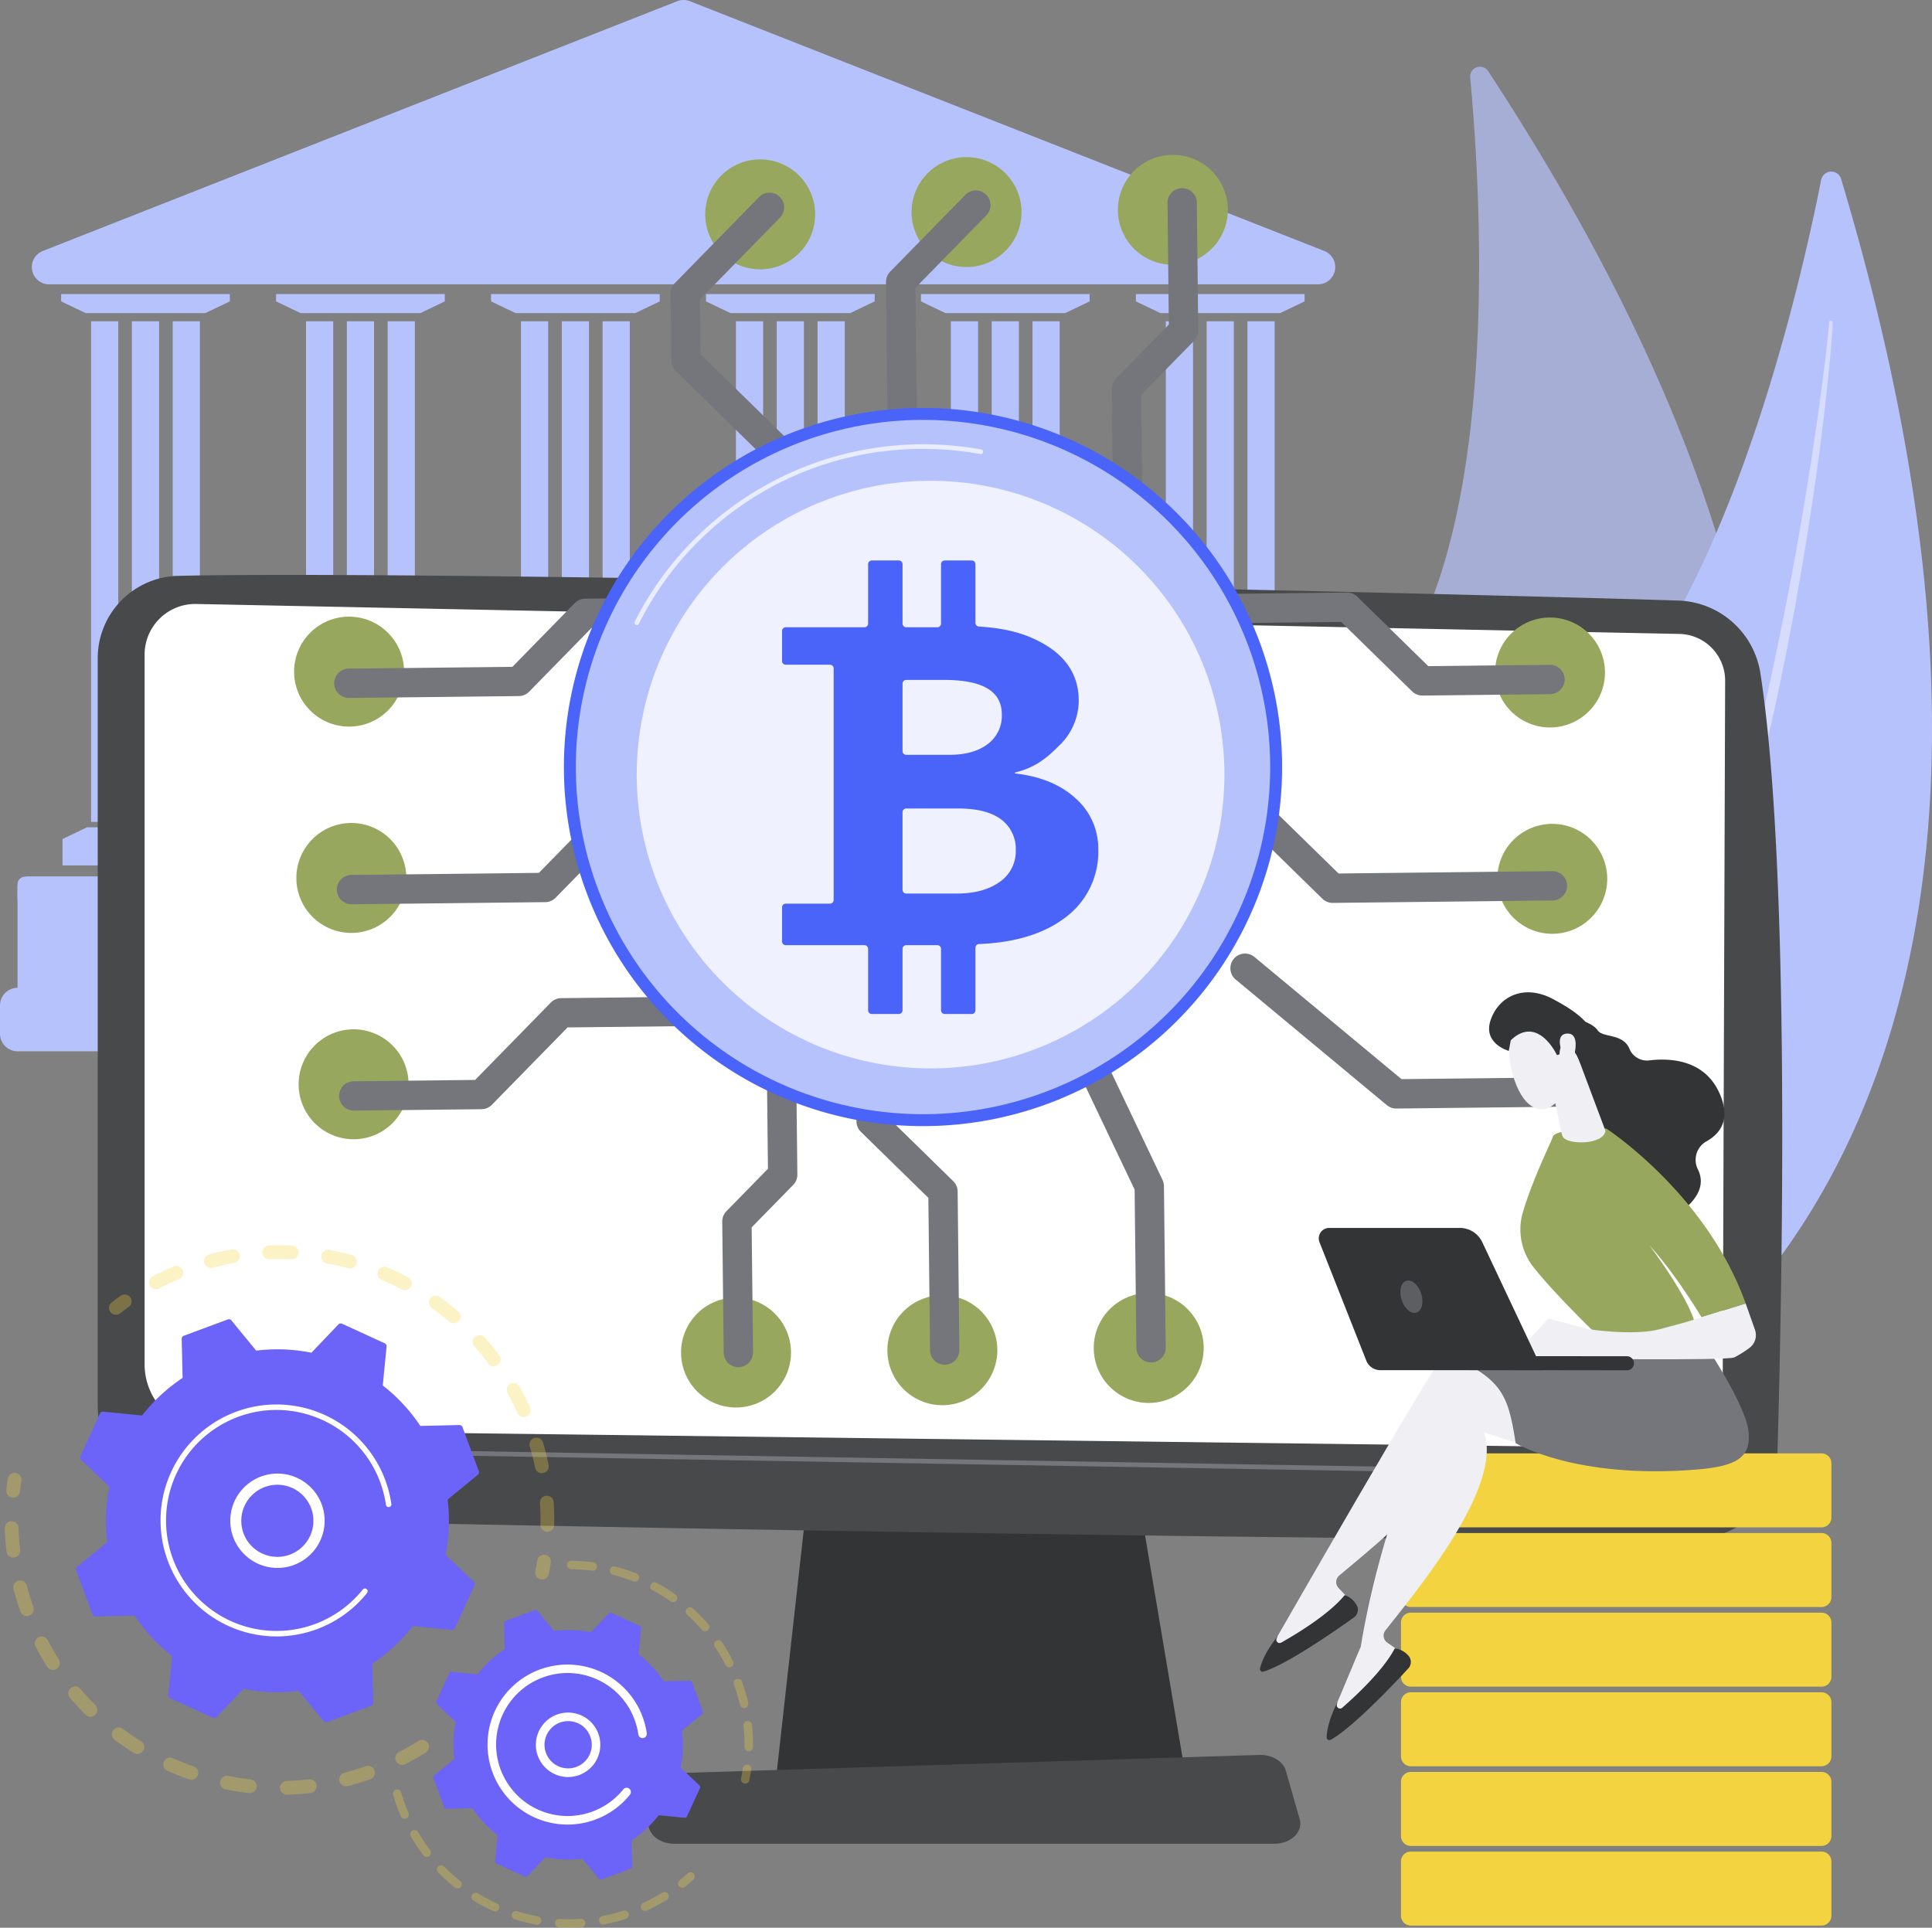 <svg id="Group_37338" data-name="Group 37338" xmlns="http://www.w3.org/2000/svg" xmlns:xlink="http://www.w3.org/1999/xlink" width="516" height="514.903" viewBox="0 0 516 514.903">
  <rect x="0" y="0" width="516" height="514.903" fill="#808080" stroke="none"/>
  <defs>
    <clipPath id="clip-path">
      <rect id="Rectangle_4950" data-name="Rectangle 4950" width="516" height="514.903" fill="none"/>
    </clipPath>
    <clipPath id="clip-path-2">
      <rect id="Rectangle_4939" data-name="Rectangle 4939" width="516.001" height="514.903" fill="none"/>
    </clipPath>
    <clipPath id="clip-path-3">
      <rect id="Rectangle_4913" data-name="Rectangle 4913" width="108.2" height="347.069" fill="#b6c2fc"/>
    </clipPath>
    <clipPath id="clip-path-4">
      <rect id="Rectangle_4914" data-name="Rectangle 4914" width="85.077" height="279.207" fill="none"/>
    </clipPath>
    <clipPath id="clip-path-5">
      <rect id="Rectangle_4933" data-name="Rectangle 4933" width="93.143" height="48.322" fill="none"/>
    </clipPath>
    <clipPath id="clip-path-6">
      <rect id="Rectangle_4934" data-name="Rectangle 4934" width="156.954" height="156.956" fill="none"/>
    </clipPath>
    <clipPath id="clip-path-7">
      <rect id="Rectangle_4935" data-name="Rectangle 4935" width="113.295" height="85.94" fill="#f3d33f"/>
    </clipPath>
    <clipPath id="clip-path-8">
      <rect id="Rectangle_4936" data-name="Rectangle 4936" width="118.916" height="89.232" fill="#f3d33f"/>
    </clipPath>
    <clipPath id="clip-path-9">
      <rect id="Rectangle_4937" data-name="Rectangle 4937" width="80.613" height="36.931" fill="#f3d33f"/>
    </clipPath>
    <clipPath id="clip-path-10">
      <rect id="Rectangle_4938" data-name="Rectangle 4938" width="49.712" height="59.519" fill="#f3d33f"/>
    </clipPath>
    <clipPath id="clip-path-11">
      <path id="Path_38895" data-name="Path 38895" d="M1253.759,1269.931c-5.549,6.768-46.617,78.687-46.693,78.716l-2.08,3.837a45.32,45.32,0,0,0,22.391-12.733l-3.946-4.13a2.27,2.27,0,0,1,.179-3.307c9.884-8.325,38.7-31.141,36.484-46.494l22.434,13.065-13.466-29.132-11.462-1.366a4.3,4.3,0,0,0-3.841,1.544" transform="translate(-1204.986 -1268.356)" fill="none"/>
    </clipPath>
    <linearGradient id="linear-gradient" x1="-2.821" y1="1.532" x2="-2.818" y2="1.532" gradientUnits="objectBoundingBox">
      <stop offset="0" stop-color="#fff"/>
      <stop offset="1" stop-color="#efeff4"/>
    </linearGradient>
    <clipPath id="clip-path-13">
      <path id="Path_38897" data-name="Path 38897" d="M1299.255,1298.246a4.3,4.3,0,0,0-3.448,2.289c-4.065,7.751-17.848,37.208-23.5,71.6-.069.044-6.23,14.889-6.3,14.933l-1.26,4.179a45.323,45.323,0,0,0,19.351-17l-4.7-3.246a2.27,2.27,0,0,1-.494-3.274c7.995-10.154,31.6-38.33,26.319-52.916l24.614,8.255-19.083-25.8Z" transform="translate(-1264.749 -1297.264)" fill="none"/>
    </clipPath>
    <linearGradient id="linear-gradient-2" x1="-3.472" y1="1.955" x2="-3.469" y2="1.955" xlink:href="#linear-gradient"/>
    <clipPath id="clip-path-15">
      <path id="Path_38902" data-name="Path 38902" d="M1483.461,1242.351l-7.016,1.9c-7.016,1.9-19.274,0-19.274,0l-10.515-2.831-9.1,9.905,10.6.779s46.009.625,48.1-.289a28.015,28.015,0,0,0,4-2.494,4.237,4.237,0,0,0,1.548-4.868l-2.49-7.037Z" transform="translate(-1437.552 -1237.415)" fill="none"/>
    </clipPath>
    <linearGradient id="linear-gradient-3" x1="-6.161" y1="4.48" x2="-6.156" y2="4.48" xlink:href="#linear-gradient"/>
    <clipPath id="clip-path-16">
      <path id="Path_38903" data-name="Path 38903" d="M1476.794,1005.348l-3.63,1.932a2.536,2.536,0,0,0-1.29,2.766l2.956,13.945a2.19,2.19,0,0,0,.286.749c1.442,2.214,10.777,2.109,11.38-1.6l-7.211-19.233c-.118-.37-.244-.516-.387-.516-.442,0-1.049,1.394-2.1,1.956" transform="translate(-1471.82 -1003.392)" fill="none"/>
    </clipPath>
    <linearGradient id="linear-gradient-4" x1="-18.668" y1="8.615" x2="-18.655" y2="8.615" xlink:href="#linear-gradient"/>
    <clipPath id="clip-path-17">
      <path id="Path_38904" data-name="Path 38904" d="M1433.444,970.523s-2.237,5.382.6,13.473,7.3,8.732,10.082,6.681,6.384-5.7,6.729-13.069c.243-5.185-6.944-9.951-12.3-9.952-2.26,0-4.195.847-5.111,2.867" transform="translate(-1432.607 -967.656)" fill="none"/>
    </clipPath>
    <linearGradient id="linear-gradient-5" x1="-14.412" y1="10.419" x2="-14.402" y2="10.419" xlink:href="#linear-gradient"/>
    <clipPath id="clip-path-19">
      <path id="Path_38906" data-name="Path 38906" d="M1482.476,981.147c-3.581.256-.939,5.861-.939,5.861l2.461,1.616c.669-2.024,2-7.486-1.292-7.485-.074,0-.151,0-.23.008" transform="translate(-1480.598 -981.139)" fill="none"/>
    </clipPath>
    <linearGradient id="linear-gradient-6" x1="-49.293" y1="29.607" x2="-49.259" y2="29.607" xlink:href="#linear-gradient"/>
  </defs>
  <g id="Group_37336" data-name="Group 37336" clip-path="url(#clip-path)">
    <g id="Group_37315" data-name="Group 37315">
      <g id="Group_37314" data-name="Group 37314" clip-path="url(#clip-path-2)">
        <g id="Group_37292" data-name="Group 37292" transform="translate(363.533 17.816)" opacity="0.69">
          <g id="Group_37291" data-name="Group 37291">
            <g id="Group_37290" data-name="Group 37290" clip-path="url(#clip-path-3)">
              <path id="Path_38821" data-name="Path 38821" d="M1325.956,64.519a2.633,2.633,0,0,0-4.823,1.682c2.49,26.346,6.856,95.633-10.428,139.953-28.144,72.164-27.158,171.356,21.35,204.239,0,0,157.358-96.419-6.1-345.874" transform="translate(-1292.019 -63.323)" fill="#b6c2fc"/>
              <path id="Path_38822" data-name="Path 38822" d="M1436.96,193.7c.24.8.374,1.481.55,2.205l.473,2.147.9,4.3c.578,2.869,1.112,5.746,1.645,8.624q1.57,8.637,2.943,17.308c1.822,11.563,3.33,23.173,4.663,34.8,1.35,11.63,2.374,23.3,3.15,34.982s1.366,23.385,1.581,35.1a561.843,561.843,0,0,1-2.779,70.212c-1.351,11.644-3.007,23.26-5.333,34.754a304.012,304.012,0,0,1-9.022,33.964.47.47,0,0,1-.9-.279l0-.006a340.449,340.449,0,0,0,8.008-34.045c2.124-11.466,3.58-23.045,4.733-34.645s1.827-23.251,2.244-34.906.341-23.327.206-34.993c-.37-23.337-1.988-46.645-4.24-69.885q-1.726-17.429-4.127-34.787-1.178-8.679-2.536-17.335l-1.433-8.641-.76-4.311-.4-2.149c-.144-.7-.286-1.459-.436-2.066l-.026-.1a.466.466,0,0,1,.9-.245" transform="translate(-1394.636 -156.779)" fill="#b6c2fc"/>
            </g>
          </g>
        </g>
        <path id="Path_38823" data-name="Path 38823" d="M1453.839,164.87a2.752,2.752,0,0,0-5.333.248c-5.356,27.135-21.631,97.848-52.155,137.1-49.7,63.906-78.273,163.571-39.477,210.969,0,0,186.375-49.7,96.965-348.314" transform="translate(-962.111 -117.073)" fill="#b6c2fc"/>
        <g id="Group_37295" data-name="Group 37295" transform="translate(404.398 85.615)" opacity="0.43">
          <g id="Group_37294" data-name="Group 37294">
            <g id="Group_37293" data-name="Group 37293" clip-path="url(#clip-path-4)">
              <path id="Path_38824" data-name="Path 38824" d="M1522.336,304.756c0,.873-.067,1.594-.107,2.372l-.167,2.291-.384,4.574c-.277,3.047-.6,6.088-.924,9.129q-1,9.12-2.213,18.216c-1.622,12.126-3.573,24.206-5.705,36.254-2.115,12.052-4.568,24.046-7.273,35.982s-5.6,23.833-8.877,35.631a587.638,587.638,0,0,1-23.7,69.509c-4.822,11.263-9.94,22.406-15.694,33.228a317.94,317.94,0,0,1-19.151,31.339.482.482,0,0,1-.8-.537l0-.005a355.393,355.393,0,0,0,18.177-31.717c5.547-10.853,10.458-22.02,15.072-33.3s8.761-22.749,12.653-34.3,7.3-23.268,10.636-35c6.583-23.49,11.909-47.323,16.576-71.277q3.462-17.976,6.228-36.081,1.4-9.047,2.623-18.123l1.137-9.084.522-4.546.235-2.273c.065-.746.147-1.547.177-2.2l.005-.108a.478.478,0,0,1,.956.021" transform="translate(-1437.26 -304.279)" fill="#fff"/>
            </g>
          </g>
        </g>
        <path id="Path_38825" data-name="Path 38825" d="M371.556,873.542H19.438a2.8,2.8,0,0,1-2.8-2.8V834.877a2.8,2.8,0,0,1,2.8-2.8H371.556a2.8,2.8,0,0,1,2.8,2.8v35.867a2.8,2.8,0,0,1-2.8,2.8" transform="translate(-11.957 -597.958)" fill="#b6c2fc"/>
        <path id="Path_38826" data-name="Path 38826" d="M361.675,954.676H4.7a4.7,4.7,0,0,1-4.7-4.7v-7.558a4.7,4.7,0,0,1,4.7-4.7H361.675a4.7,4.7,0,0,1,4.7,4.7v7.558a4.7,4.7,0,0,1-4.7,4.7" transform="translate(0 -673.874)" fill="#b6c2fc"/>
        <path id="Path_38827" data-name="Path 38827" d="M373.708,75.944H34.818a4.614,4.614,0,0,1-1.69-8.907L202.573.321a4.614,4.614,0,0,1,3.381,0L375.4,67.037a4.614,4.614,0,0,1-1.69,8.907" transform="translate(-21.702)" fill="#b6c2fc"/>
        <rect id="Rectangle_4915" data-name="Rectangle 4915" width="7.267" height="133.712" transform="translate(24.323 85.812)" fill="#b6c2fc"/>
        <rect id="Rectangle_4916" data-name="Rectangle 4916" width="7.267" height="133.712" transform="translate(35.223 85.812)" fill="#b6c2fc"/>
        <rect id="Rectangle_4917" data-name="Rectangle 4917" width="7.267" height="133.712" transform="translate(46.123 85.812)" fill="#b6c2fc"/>
        <path id="Path_38828" data-name="Path 38828" d="M103.09,279.154H58.035v1.957l6.54,3.13H96.549l6.54-3.13Z" transform="translate(-41.706 -200.609)" fill="#b6c2fc"/>
        <path id="Path_38829" data-name="Path 38829" d="M104.381,795.544H59.326V788.5l6.54-3.13H97.841l6.54,3.13Z" transform="translate(-42.634 -564.393)" fill="#b6c2fc"/>
        <rect id="Rectangle_4918" data-name="Rectangle 4918" width="7.267" height="133.712" transform="translate(81.732 85.812)" fill="#b6c2fc"/>
        <rect id="Rectangle_4919" data-name="Rectangle 4919" width="7.267" height="133.712" transform="translate(92.632 85.812)" fill="#b6c2fc"/>
        <rect id="Rectangle_4920" data-name="Rectangle 4920" width="7.267" height="133.712" transform="translate(103.533 85.812)" fill="#b6c2fc"/>
        <path id="Path_38830" data-name="Path 38830" d="M307.126,279.154H262.07v1.957l6.54,3.13h31.975l6.54-3.13Z" transform="translate(-188.332 -200.609)" fill="#b6c2fc"/>
        <path id="Path_38831" data-name="Path 38831" d="M308.417,795.544H263.362V788.5l6.54-3.13h31.975l6.54,3.13Z" transform="translate(-189.26 -564.393)" fill="#c6c9d3"/>
        <rect id="Rectangle_4921" data-name="Rectangle 4921" width="7.267" height="133.712" transform="translate(139.141 85.812)" fill="#b6c2fc"/>
        <rect id="Rectangle_4922" data-name="Rectangle 4922" width="7.267" height="133.712" transform="translate(150.041 85.812)" fill="#b6c2fc"/>
        <rect id="Rectangle_4923" data-name="Rectangle 4923" width="7.267" height="133.712" transform="translate(160.942 85.812)" fill="#b6c2fc"/>
        <path id="Path_38832" data-name="Path 38832" d="M511.162,279.154H466.107v1.957l6.54,3.13h31.975l6.54-3.13Z" transform="translate(-334.959 -200.609)" fill="#b6c2fc"/>
        <path id="Path_38833" data-name="Path 38833" d="M512.453,795.544H467.4V788.5l6.54-3.13h31.975l6.54,3.13Z" transform="translate(-335.887 -564.393)" fill="#c6c9d3"/>
        <rect id="Rectangle_4924" data-name="Rectangle 4924" width="7.267" height="133.712" transform="translate(196.55 85.812)" fill="#b6c2fc"/>
        <rect id="Rectangle_4925" data-name="Rectangle 4925" width="7.267" height="133.712" transform="translate(207.45 85.812)" fill="#b6c2fc"/>
        <rect id="Rectangle_4926" data-name="Rectangle 4926" width="7.267" height="133.712" transform="translate(218.351 85.812)" fill="#b6c2fc"/>
        <path id="Path_38834" data-name="Path 38834" d="M715.2,279.154H670.141v1.957l6.54,3.13h31.975l6.54-3.13Z" transform="translate(-481.585 -200.609)" fill="#b6c2fc"/>
        <path id="Path_38835" data-name="Path 38835" d="M716.488,795.544H671.433V788.5l6.54-3.13h31.975l6.54,3.13Z" transform="translate(-482.514 -564.393)" fill="#c6c9d3"/>
        <rect id="Rectangle_4927" data-name="Rectangle 4927" width="7.267" height="133.712" transform="translate(253.959 85.812)" fill="#b6c2fc"/>
        <rect id="Rectangle_4928" data-name="Rectangle 4928" width="7.267" height="133.712" transform="translate(264.859 85.812)" fill="#b6c2fc"/>
        <rect id="Rectangle_4929" data-name="Rectangle 4929" width="7.267" height="133.712" transform="translate(275.76 85.812)" fill="#b6c2fc"/>
        <path id="Path_38836" data-name="Path 38836" d="M919.233,279.154H874.178v1.957l6.54,3.13h31.975l6.54-3.13Z" transform="translate(-628.212 -200.609)" fill="#b6c2fc"/>
        <path id="Path_38837" data-name="Path 38837" d="M920.524,795.544H875.469V788.5l6.54-3.13h31.975l6.54,3.13Z" transform="translate(-629.14 -564.393)" fill="#c6c9d3"/>
        <rect id="Rectangle_4930" data-name="Rectangle 4930" width="7.267" height="133.712" transform="translate(311.368 85.812)" fill="#b6c2fc"/>
        <rect id="Rectangle_4931" data-name="Rectangle 4931" width="7.267" height="133.712" transform="translate(322.269 85.812)" fill="#b6c2fc"/>
        <rect id="Rectangle_4932" data-name="Rectangle 4932" width="7.267" height="133.712" transform="translate(333.169 85.812)" fill="#b6c2fc"/>
        <path id="Path_38838" data-name="Path 38838" d="M1123.269,279.154h-45.055v1.957l6.54,3.13h31.975l6.54-3.13Z" transform="translate(-774.839 -200.609)" fill="#b6c2fc"/>
        <path id="Path_38839" data-name="Path 38839" d="M1124.56,795.544H1079.5V788.5l6.54-3.13h31.975l6.54,3.13Z" transform="translate(-775.767 -564.393)" fill="#c6c9d3"/>
        <path id="Path_38840" data-name="Path 38840" d="M372.626,840.013H18.676a2.044,2.044,0,0,1-2.044-2.045v-3.713a2.044,2.044,0,0,1,2.044-2.045H372.626a2.045,2.045,0,0,1,2.045,2.045v3.713a2.045,2.045,0,0,1-2.045,2.045" transform="translate(-11.952 -598.054)" fill="#b6c2fc"/>
        <path id="Path_38841" data-name="Path 38841" d="M746.037,1387.764l-9.441,84.671H846.128l-14.267-84.671Z" transform="translate(-529.342 -997.292)" fill="#333435"/>
        <path id="Path_38842" data-name="Path 38842" d="M92.765,568.013V767.557a30.27,30.27,0,0,0,29.49,30.262c72.883,1.88,327.793,6.437,397.172,5.414a22.274,22.274,0,0,0,21.929-21.639c1.338-46.357,3.511-157.829-4.53-209.581a22.921,22.921,0,0,0-21.916-19.4c-61.067-1.953-331.288-8.157-400.635-6.6a22,22,0,0,0-21.51,22" transform="translate(-66.664 -392.204)" fill="#48494b"/>
        <path id="Path_38843" data-name="Path 38843" d="M137.265,586.842v189.58a17.539,17.539,0,0,0,17.276,17.537l386.884,4.78a17.069,17.069,0,0,0,17.324-17l.647-187.886a12.483,12.483,0,0,0-12.179-12.526l-396.1-8a13.526,13.526,0,0,0-13.855,13.521" transform="translate(-98.643 -412.004)" fill="#fff"/>
        <path id="Path_38844" data-name="Path 38844" d="M560.075,1380.755h-.011l-424.4-7.231a.622.622,0,0,1,.021-1.244l424.4,7.231a.622.622,0,0,1-.01,1.244" transform="translate(-97.055 -986.165)" fill="#74767b"/>
        <path id="Path_38845" data-name="Path 38845" d="M782.631,1689.639H622.324c-4.355,0-7.625-3.1-6.784-6.431l2.057-8.135c.619-2.446,3.31-4.243,6.507-4.342l154.542-4.822c3.34-.1,6.3,1.669,7.025,4.212l3.708,12.957c.963,3.366-2.323,6.562-6.748,6.562" transform="translate(-442.252 -1197.172)" fill="#48494b"/>
        <path id="Path_38846" data-name="Path 38846" d="M1442.154,1399.445H1332.46a2.633,2.633,0,0,1-2.634-2.633v-14.495a2.633,2.633,0,0,1,2.634-2.633h109.694a2.633,2.633,0,0,1,2.633,2.633v14.495a2.633,2.633,0,0,1-2.633,2.633" transform="translate(-955.656 -991.485)" fill="#f3d33f"/>
        <path id="Path_38847" data-name="Path 38847" d="M1442.154,1475.044H1332.46a2.633,2.633,0,0,1-2.634-2.633v-14.495a2.633,2.633,0,0,1,2.634-2.633h109.694a2.633,2.633,0,0,1,2.633,2.633v14.495a2.633,2.633,0,0,1-2.633,2.633" transform="translate(-955.656 -1045.813)" fill="#f3d33f"/>
        <path id="Path_38848" data-name="Path 38848" d="M1442.154,1550.644H1332.46a2.634,2.634,0,0,1-2.634-2.634v-14.495a2.633,2.633,0,0,1,2.634-2.633h109.694a2.633,2.633,0,0,1,2.633,2.633v14.495a2.633,2.633,0,0,1-2.633,2.634" transform="translate(-955.656 -1100.141)" fill="#f3d33f"/>
        <path id="Path_38849" data-name="Path 38849" d="M1442.154,1626.243H1332.46a2.633,2.633,0,0,1-2.634-2.633v-14.5a2.633,2.633,0,0,1,2.634-2.633h109.694a2.634,2.634,0,0,1,2.633,2.634v14.495a2.633,2.633,0,0,1-2.633,2.633" transform="translate(-955.656 -1154.469)" fill="#f3d33f"/>
        <path id="Path_38850" data-name="Path 38850" d="M1442.154,1701.842H1332.46a2.633,2.633,0,0,1-2.634-2.633v-14.5a2.634,2.634,0,0,1,2.634-2.633h109.694a2.634,2.634,0,0,1,2.633,2.634v14.495a2.633,2.633,0,0,1-2.633,2.633" transform="translate(-955.656 -1208.797)" fill="#f3d33f"/>
        <path id="Path_38851" data-name="Path 38851" d="M1442.154,1777.443H1332.46a2.633,2.633,0,0,1-2.634-2.633v-14.495a2.634,2.634,0,0,1,2.634-2.633h109.694a2.633,2.633,0,0,1,2.633,2.633v14.495a2.633,2.633,0,0,1-2.633,2.633" transform="translate(-955.656 -1263.127)" fill="#f3d33f"/>
        <path id="Path_38852" data-name="Path 38852" d="M1421.262,796.917a14.683,14.683,0,1,1,14.843,14.521,14.683,14.683,0,0,1-14.843-14.521" transform="translate(-1021.364 -562.022)" fill="#97a85e"/>
        <path id="Path_38853" data-name="Path 38853" d="M1419.108,601.049a14.683,14.683,0,1,1,14.844,14.521,14.683,14.683,0,0,1-14.844-14.521" transform="translate(-1019.816 -421.266)" fill="#97a85e"/>
        <path id="Path_38854" data-name="Path 38854" d="M283.474,991.961a14.683,14.683,0,1,1,14.844,14.521,14.683,14.683,0,0,1-14.844-14.521" transform="translate(-203.713 -702.188)" fill="#97a85e"/>
        <path id="Path_38855" data-name="Path 38855" d="M281.32,796.095a14.683,14.683,0,1,1,14.844,14.521,14.683,14.683,0,0,1-14.844-14.521" transform="translate(-202.165 -561.431)" fill="#97a85e"/>
        <path id="Path_38856" data-name="Path 38856" d="M279.166,600.227a14.683,14.683,0,1,1,14.844,14.521,14.683,14.683,0,0,1-14.844-14.521" transform="translate(-200.617 -420.674)" fill="#97a85e"/>
        <path id="Path_38857" data-name="Path 38857" d="M1053.051,1256.789a14.683,14.683,0,1,1,14.521-14.844,14.683,14.683,0,0,1-14.521,14.844" transform="translate(-746.089 -882.067)" fill="#97a85e"/>
        <path id="Path_38858" data-name="Path 38858" d="M857.184,1258.943A14.683,14.683,0,1,1,871.7,1244.1a14.683,14.683,0,0,1-14.521,14.844" transform="translate(-605.332 -883.615)" fill="#97a85e"/>
        <path id="Path_38859" data-name="Path 38859" d="M661.316,1261.1a14.683,14.683,0,1,1,14.521-14.844,14.683,14.683,0,0,1-14.521,14.844" transform="translate(-464.576 -885.162)" fill="#97a85e"/>
        <path id="Path_38860" data-name="Path 38860" d="M1075.973,176.363a14.683,14.683,0,1,1,14.521-14.844,14.684,14.684,0,0,1-14.521,14.844" transform="translate(-762.561 -105.637)" fill="#97a85e"/>
        <path id="Path_38861" data-name="Path 38861" d="M880.106,178.517a14.683,14.683,0,1,1,14.521-14.844,14.683,14.683,0,0,1-14.521,14.844" transform="translate(-621.804 -107.185)" fill="#97a85e"/>
        <path id="Path_38862" data-name="Path 38862" d="M684.238,180.671a14.683,14.683,0,1,1,14.521-14.844,14.683,14.683,0,0,1-14.521,14.844" transform="translate(-481.048 -108.733)" fill="#97a85e"/>
        <path id="Path_38863" data-name="Path 38863" d="M1010.923,965.3a3.919,3.919,0,0,1,3.584,2.234l19.678,41.321a3.918,3.918,0,0,1,.38,1.642l.475,43.195a3.919,3.919,0,0,1-7.837.086l-.466-42.332-19.307-40.542a3.92,3.92,0,0,1,3.492-5.6" transform="translate(-723.698 -693.699)" fill="#74767b"/>
        <path id="Path_38864" data-name="Path 38864" d="M815.936,967.45a3.919,3.919,0,0,1,3.962,3.876l.24,21.766,18.022,17.63a3.919,3.919,0,0,1,1.178,2.758l.466,42.364a3.919,3.919,0,0,1-7.837.087l-.448-40.741L813.5,997.56a3.922,3.922,0,0,1-1.178-2.758l-.257-23.39a3.919,3.919,0,0,1,3.876-3.962" transform="translate(-583.573 -695.241)" fill="#74767b"/>
        <path id="Path_38865" data-name="Path 38865" d="M701.261,968.38a3.919,3.919,0,0,1,3.962,3.876l.411,37.364a3.921,3.921,0,0,1-1.117,2.784l-11.089,11.335.367,33.38a3.919,3.919,0,0,1-7.838.086l-.385-35a3.92,3.92,0,0,1,1.117-2.784l11.089-11.336-.393-35.741a3.919,3.919,0,0,1,3.875-3.962" transform="translate(-492.674 -695.909)" fill="#74767b"/>
        <path id="Path_38866" data-name="Path 38866" d="M1171.778,905.22a3.905,3.905,0,0,1,2.546.9l39.275,32.636,40.835-.449a3.919,3.919,0,0,1,.086,7.837l-42.275.465a3.921,3.921,0,0,1-2.548-.9l-40.382-33.557a3.919,3.919,0,0,1,2.464-6.933" transform="translate(-839.291 -650.521)" fill="#74767b"/>
        <path id="Path_38867" data-name="Path 38867" d="M1177.773,753.789a3.907,3.907,0,0,1,2.784,1.117l20.546,20.1,57.034-.627a3.919,3.919,0,1,1,.086,7.837l-58.657.645a3.92,3.92,0,0,1-2.784-1.117l-21.707-21.234a3.919,3.919,0,0,1,2.7-6.72" transform="translate(-843.6 -541.697)" fill="#74767b"/>
        <path id="Path_38868" data-name="Path 38868" d="M1150.095,562.862l33.347-.367a3.92,3.92,0,0,1,2.784,1.117l18.955,18.543,32.46-.357a3.919,3.919,0,1,1,.086,7.838l-34.084.375a3.92,3.92,0,0,1-2.784-1.117L1181.9,570.351l-31.723.349a3.919,3.919,0,1,1-.086-7.837" transform="translate(-823.71 -404.227)" fill="#74767b"/>
        <path id="Path_38869" data-name="Path 38869" d="M1074.1,178.62a3.919,3.919,0,0,1,3.962,3.876l.375,34.1a3.921,3.921,0,0,1-1.117,2.784l-14.12,14.434.331,30.163a3.919,3.919,0,1,1-7.837.086l-.349-31.786a3.92,3.92,0,0,1,1.117-2.784l14.12-14.434-.357-32.479a3.919,3.919,0,0,1,3.875-3.962" transform="translate(-758.407 -128.362)" fill="#74767b"/>
        <path id="Path_38870" data-name="Path 38870" d="M864.973,180.774a3.919,3.919,0,0,1,2.845,6.659L848.88,206.792l.653,59.394a3.919,3.919,0,0,1-7.838.086l-.671-61.017a3.92,3.92,0,0,1,1.117-2.784l20.073-20.519a3.909,3.909,0,0,1,2.759-1.178" transform="translate(-604.387 -129.91)" fill="#74767b"/>
        <path id="Path_38871" data-name="Path 38871" d="M662.912,182.928a3.919,3.919,0,0,1,2.845,6.659l-21.364,21.839.161,14.661,31.763,31.072a3.919,3.919,0,0,1-5.481,5.6l-32.924-32.208a3.919,3.919,0,0,1-1.178-2.758l-.2-17.908a3.921,3.921,0,0,1,1.117-2.784l22.5-23a3.909,3.909,0,0,1,2.759-1.178" transform="translate(-457.436 -131.458)" fill="#74767b"/>
        <path id="Path_38872" data-name="Path 38872" d="M381.084,946.546l34.878-.383a3.919,3.919,0,1,1,.086,7.837l-33.254.366-20.217,20.666a3.919,3.919,0,0,1-2.758,1.178l-34.127.375a3.919,3.919,0,0,1-.086-7.837l32.5-.357,20.217-20.667a3.921,3.921,0,0,1,2.758-1.178" transform="translate(-231.205 -679.943)" fill="#74767b"/>
        <path id="Path_38873" data-name="Path 38873" d="M408.133,708.922a3.919,3.919,0,0,1,2.845,6.659l-32.925,33.657a3.921,3.921,0,0,1-2.759,1.178l-51.756.569a3.919,3.919,0,0,1-.086-7.837l50.133-.551,31.79-32.5a3.908,3.908,0,0,1,2.759-1.178" transform="translate(-229.658 -509.454)" fill="#74767b"/>
        <path id="Path_38874" data-name="Path 38874" d="M384.377,567.554l27.317-.3a3.919,3.919,0,0,1,.086,7.838l-25.693.282-16.648,17.018a3.92,3.92,0,0,1-2.758,1.178l-45.3.5a3.919,3.919,0,1,1-.086-7.837l43.674-.48,16.647-17.018a3.921,3.921,0,0,1,2.759-1.178" transform="translate(-228.109 -407.647)" fill="#74767b"/>
        <path id="Path_38875" data-name="Path 38875" d="M727.086,483.172a95.911,95.911,0,1,1-95.911-95.911,95.911,95.911,0,0,1,95.911,95.911" transform="translate(-384.658 -278.298)" fill="#4a63f8"/>
        <path id="Path_38876" data-name="Path 38876" d="M732.042,491.318A92.722,92.722,0,1,1,639.32,398.6a92.722,92.722,0,0,1,92.722,92.722" transform="translate(-392.803 -286.444)" fill="#b6c2fc"/>
        <g id="Group_37298" data-name="Group 37298" transform="translate(169.437 118.658)" opacity="0.7">
          <g id="Group_37297" data-name="Group 37297">
            <g id="Group_37296" data-name="Group 37296" clip-path="url(#clip-path-5)">
              <path id="Path_38877" data-name="Path 38877" d="M602.814,470.044a.614.614,0,0,1-.279-.067.622.622,0,0,1-.275-.835,86.367,86.367,0,0,1,92.566-46.018.622.622,0,0,1-.223,1.224,85.73,85.73,0,0,0-15.33-1.379,84.617,84.617,0,0,0-75.9,46.734.622.622,0,0,1-.556.342" transform="translate(-602.192 -421.723)" fill="#fff"/>
            </g>
          </g>
        </g>
        <g id="Group_37301" data-name="Group 37301" transform="translate(170.059 128.416)" opacity="0.78">
          <g id="Group_37300" data-name="Group 37300">
            <g id="Group_37299" data-name="Group 37299" clip-path="url(#clip-path-6)">
              <path id="Path_38878" data-name="Path 38878" d="M761.359,534.878A78.478,78.478,0,1,1,682.881,456.4a78.478,78.478,0,0,1,78.478,78.478" transform="translate(-604.403 -456.4)" fill="#fff"/>
            </g>
          </g>
        </g>
        <path id="Path_38879" data-name="Path 38879" d="M820.783,595.618c-3.98-3.7-9.455-5.933-16.19-6.69a.062.062,0,0,1-.055-.062v-.133a.061.061,0,0,1,.047-.06c5.378-1.345,8.321-3.732,11.736-7.159a16.647,16.647,0,0,0,5.26-12.029c0-6.32-2.945-11.219-8.571-14.7-4.751-2.935-10.207-4.631-18.082-5.088a.992.992,0,0,1-.935-.99V533.027a.993.993,0,0,0-.993-.993h-7.208a.993.993,0,0,0-.993.993v15.861a.993.993,0,0,1-.993.993h-8.29a.993.993,0,0,1-.993-.993V533.027a.993.993,0,0,0-.993-.993h-7.208a.993.993,0,0,0-.993.993v15.861a.993.993,0,0,1-.993.993h-21a.993.993,0,0,0-.993.993v8.019a.993.993,0,0,0,.993.993h11.8a.993.993,0,0,1,.993.993v61.83a.993.993,0,0,1-.993.993h-11.8a.993.993,0,0,0-.993.993v9.1a.993.993,0,0,0,.993.993h21a.993.993,0,0,1,.993.993v16.4a.993.993,0,0,0,.993.993h7.208a.993.993,0,0,0,.993-.993v-16.4a.993.993,0,0,1,.993-.993h8.29a.993.993,0,0,1,.993.993v16.4a.993.993,0,0,0,.993.993H793a.993.993,0,0,0,.993-.993v-16.7a.992.992,0,0,1,.954-.992c9.308-.363,17.04-2.625,22.653-6.789a21.833,21.833,0,0,0,9.2-18.518,17.866,17.866,0,0,0-6.013-13.57M785.6,563.942c10.293,0,15.44,2.989,15.44,9.231a9.4,9.4,0,0,1-3.762,7.908q-3.763,2.876-10.3,2.871H775.516a.993.993,0,0,1-.993-.993V564.935a.993.993,0,0,1,.993-.993Zm15.015,53.847c-2.77,2.054-6.6,3.209-11.482,3.209h-13.62a.993.993,0,0,1-.993-.993V599.277a.993.993,0,0,1,.993-.993h13.751c4.884,0,8.69.85,11.417,2.786a9.813,9.813,0,0,1,4.089,8.3,9.923,9.923,0,0,1-4.155,8.419" transform="translate(-533.473 -382.337)" fill="#4a63f8"/>
        <g id="Group_37304" data-name="Group 37304" transform="translate(1.275 393.413)" opacity="0.3">
          <g id="Group_37303" data-name="Group 37303">
            <g id="Group_37302" data-name="Group 37302" clip-path="url(#clip-path-7)">
              <path id="Path_38880" data-name="Path 38880" d="M117.639,1503.43a1.837,1.837,0,0,1-.674,2.363c-1.757,1.1-3.589,2.146-5.444,3.1a1.837,1.837,0,0,1-2.474-.793l-.016-.032a1.837,1.837,0,0,1,.809-2.442c1.762-.906,3.5-1.9,5.172-2.945a1.837,1.837,0,0,1,2.533.58,1.791,1.791,0,0,1,.094.169m-14.42,6.941a1.784,1.784,0,0,1,.084.2,1.837,1.837,0,0,1-1.123,2.343c-1.966.691-3.981,1.306-5.988,1.825a1.837,1.837,0,1,1-.921-3.556c1.908-.494,3.822-1.078,5.69-1.735a1.837,1.837,0,0,1,2.257.922m-15.589,3.594a1.839,1.839,0,0,1-1.441,2.635c-2.066.236-4.168.386-6.248.444a1.837,1.837,0,1,1-.1-3.673c1.975-.055,3.971-.2,5.933-.421a1.838,1.838,0,0,1,1.859,1.016m-16,.017a1.837,1.837,0,0,1-1.855,2.633c-2.068-.232-4.151-.556-6.19-.964a1.837,1.837,0,1,1,.72-3.6c1.937.387,3.915.7,5.88.915a1.836,1.836,0,0,1,1.445,1.018m-15.606-3.552a1.837,1.837,0,0,1-2.254,2.544c-1.96-.684-3.919-1.461-5.821-2.31a1.837,1.837,0,1,1,1.5-3.354c1.808.807,3.669,1.546,5.532,2.2a1.831,1.831,0,0,1,1.045.925m-14.431-6.915a1.837,1.837,0,0,1-2.622,2.368c-1.763-1.1-3.5-2.293-5.165-3.541a1.837,1.837,0,0,1,2.2-2.939c1.581,1.186,3.232,2.318,4.908,3.365a1.821,1.821,0,0,1,.675.747m-33.57-58.507a1.825,1.825,0,0,1,.187.754c.058,1.973.2,3.969.432,5.935a1.837,1.837,0,0,1-3.649.424c-.241-2.069-.394-4.173-.455-6.25a1.837,1.837,0,0,1,3.486-.863m21.039,48.572a1.837,1.837,0,0,1-2.946,2.112c-1.474-1.466-2.9-3.015-4.246-4.6a1.837,1.837,0,0,1,2.8-2.373c1.275,1.508,2.632,2.978,4.032,4.37a1.843,1.843,0,0,1,.355.493m-18.766-32.732a1.84,1.84,0,0,1,.129.346c.5,1.911,1.087,3.825,1.747,5.691a1.837,1.837,0,0,1-3.464,1.226c-.694-1.963-1.313-3.977-1.838-5.988a1.837,1.837,0,0,1,3.426-1.275m8.768,20.247a1.837,1.837,0,0,1-3.2,1.786c-1.107-1.757-2.154-3.586-3.11-5.436l-.018-.035a1.837,1.837,0,0,1,3.281-1.651c.908,1.757,1.9,3.494,2.955,5.163.035.056.067.114.1.173" transform="translate(-4.531 -1431.103)" fill="#f3d33f"/>
              <path id="Path_38881" data-name="Path 38881" d="M9.835,1399.247a1.828,1.828,0,0,1,.166,1.085c-.143.936-.269,1.891-.375,2.838a1.837,1.837,0,1,1-3.651-.407c.111-1,.243-2,.394-2.986a1.837,1.837,0,0,1,3.466-.53" transform="translate(-5.561 -1398.217)" fill="#f3d33f"/>
            </g>
          </g>
        </g>
        <g id="Group_37307" data-name="Group 37307" transform="translate(29.103 332.605)" opacity="0.3">
          <g id="Group_37306" data-name="Group 37306">
            <g id="Group_37305" data-name="Group 37305" clip-path="url(#clip-path-8)">
              <path id="Path_38882" data-name="Path 38882" d="M109.285,1229.848a1.838,1.838,0,0,1-.59,2.308c-.774.546-1.549,1.118-2.3,1.7a1.837,1.837,0,0,1-2.242-2.911c.795-.612,1.611-1.214,2.426-1.789a1.837,1.837,0,0,1,2.71.694" transform="translate(-103.432 -1215.674)" fill="#f3d33f"/>
              <path id="Path_38883" data-name="Path 38883" d="M242.12,1223.113q.558,1.139,1.082,2.3a1.837,1.837,0,0,1-3.351,1.506c-.806-1.793-1.683-3.55-2.618-5.24a1.837,1.837,0,1,1,3.215-1.777c.579,1.046,1.141,2.125,1.672,3.207m4.444,11.4a1.838,1.838,0,0,1,.113.291c.58,1.966,1.083,3.978,1.494,5.981a1.837,1.837,0,1,1-3.6.74c-.391-1.9-.869-3.814-1.42-5.682a1.837,1.837,0,0,1,3.41-1.33M235.2,1211.791a1.837,1.837,0,0,1-3.121,1.907c-1.162-1.554-2.407-3.08-3.7-4.534a1.837,1.837,0,1,1,2.746-2.441c1.362,1.532,2.673,3.139,3.9,4.775a1.847,1.847,0,0,1,.179.293m14.133,38.23a1.843,1.843,0,0,1,.183.689c.133,2.044.181,4.117.142,6.163a1.837,1.837,0,0,1-3.673-.071c.037-1.943-.008-3.912-.135-5.853a1.837,1.837,0,0,1,3.483-.929m-24.9-49.713a1.837,1.837,0,0,1-2.842,2.207c-1.475-1.26-3.025-2.474-4.606-3.609a1.837,1.837,0,1,1,2.142-2.984c1.665,1.2,3.3,2.474,4.85,3.8a1.83,1.83,0,0,1,.456.587m-13.023-8.843a1.837,1.837,0,0,1-2.507,2.434c-1.72-.909-3.5-1.757-5.285-2.519a1.837,1.837,0,1,1,1.441-3.379c1.881.8,3.752,1.694,5.562,2.651a1.828,1.828,0,0,1,.79.813m-14.641-5.794a1.838,1.838,0,0,1-2.134,2.581c-1.878-.514-3.8-.954-5.708-1.309a1.837,1.837,0,0,1,.671-3.612c2.009.373,4.031.836,6.007,1.377a1.835,1.835,0,0,1,1.165.963m-15.555-2.462a1.837,1.837,0,0,1-1.735,2.642c-1.944-.091-3.914-.1-5.855-.026a1.837,1.837,0,1,1-.14-3.671c2.045-.078,4.119-.069,6.166.027a1.836,1.836,0,0,1,1.564,1.027m-15.722,1.013a1.84,1.84,0,0,1-1.328,2.619c-1.911.339-3.834.764-5.714,1.265a1.837,1.837,0,1,1-.944-3.551c1.979-.527,4-.975,6.016-1.332a1.839,1.839,0,0,1,1.971,1m-15.1,4.439c.017.034.032.069.047.1a1.837,1.837,0,0,1-.988,2.4c-1.322.551-2.642,1.15-3.925,1.779q-.7.342-1.383.7a1.837,1.837,0,0,1-2.476-.787,1.816,1.816,0,0,1,.786-2.475q.722-.374,1.454-.734c1.35-.662,2.739-1.292,4.129-1.871a1.837,1.837,0,0,1,2.355.884" transform="translate(-130.75 -1182.103)" fill="#f3d33f"/>
              <path id="Path_38884" data-name="Path 38884" d="M512.056,1476.938a1.829,1.829,0,0,1,.165,1.094c-.155.983-.334,1.98-.531,2.965a1.837,1.837,0,1,1-3.6-.722c.187-.936.357-1.884.5-2.816a1.837,1.837,0,0,1,3.464-.521" transform="translate(-394.205 -1393.241)" fill="#f3d33f"/>
            </g>
          </g>
        </g>
        <path id="Path_38885" data-name="Path 38885" d="M178.509,1323.428a.858.858,0,0,0-.187-.979l-7.557-7.217a45.517,45.517,0,0,0,.56-14.737l8.073-6.624a.858.858,0,0,0,.261-.962l-4.358-11.752a.859.859,0,0,0-.825-.56l-10.44.24A45.516,45.516,0,0,0,154,1270.029l1.025-10.4a.858.858,0,0,0-.5-.864l-11.391-5.229a.858.858,0,0,0-.979.187l-7.217,7.557a45.524,45.524,0,0,0-14.737-.559l-6.624-8.073a.858.858,0,0,0-.962-.26l-11.752,4.358a.858.858,0,0,0-.56.825l.24,10.44a45.516,45.516,0,0,0-10.809,10.032l-10.4-1.025a.859.859,0,0,0-.864.5L73.25,1288.9a.859.859,0,0,0,.187.979l7.557,7.216a45.518,45.518,0,0,0-.56,14.737l-8.073,6.624a.859.859,0,0,0-.261.962l4.358,11.752a.859.859,0,0,0,.825.56l10.44-.24A45.515,45.515,0,0,0,97.755,1342.3l-1.025,10.4a.859.859,0,0,0,.5.865l11.391,5.228a.859.859,0,0,0,.979-.187l7.217-7.557a45.515,45.515,0,0,0,14.737.56l6.624,8.073a.857.857,0,0,0,.962.26l11.752-4.357a.859.859,0,0,0,.56-.825l-.24-10.44a45.521,45.521,0,0,0,10.809-10.032l10.4,1.025a.858.858,0,0,0,.865-.5Z" transform="translate(-51.775 -899.968)" fill="#6c63f8"/>
        <path id="Path_38886" data-name="Path 38886" d="M242.5,1405.948a12.6,12.6,0,1,1-.934-1.6,12.618,12.618,0,0,1,.934,1.6m-20,9.778a9.806,9.806,0,0,0,.723,1.237,9.63,9.63,0,1,0-.723-1.237" transform="translate(-157.078 -1005.291)" fill="#fff"/>
        <path id="Path_38887" data-name="Path 38887" d="M211.105,1350.474a31.609,31.609,0,0,1,1.256,2.925q.176.473.336.953a31.225,31.225,0,0,1,1.2,4.815l.011.067c.01.063.02.126.03.189.019.123.037.246.055.369a.735.735,0,0,1-1.454.209,29.544,29.544,0,0,0-23.045-24.678,29.329,29.329,0,0,0-16.434,1.18,29.877,29.877,0,0,0-2.791,1.2,29.511,29.511,0,0,0,23.31,54.139,29.526,29.526,0,0,0,12.753-9.189.735.735,0,1,1,1.146.919,30.883,30.883,0,0,1-10.5,8.406,30.985,30.985,0,0,1-42.708-17.034,30.987,30.987,0,0,1,15.346-38.559,31.775,31.775,0,0,1,2.929-1.257,30.985,30.985,0,0,1,38.561,15.351" transform="translate(-109.462 -958.062)" fill="#fff"/>
        <g id="Group_37310" data-name="Group 37310" transform="translate(104.953 477.972)" opacity="0.3">
          <g id="Group_37309" data-name="Group 37309">
            <g id="Group_37308" data-name="Group 37308" clip-path="url(#clip-path-9)">
              <path id="Path_38888" data-name="Path 38888" d="M648.118,1777.9a1.134,1.134,0,0,1-.253,1.336c-.71.65-1.45,1.289-2.2,1.9a1.135,1.135,0,1,1-1.43-1.762c.713-.579,1.418-1.187,2.1-1.807a1.135,1.135,0,0,1,1.6.07,1.149,1.149,0,0,1,.182.268" transform="translate(-567.621 -1755.174)" fill="#f3d33f"/>
              <path id="Path_38889" data-name="Path 38889" d="M446.558,1726.753a1.134,1.134,0,0,1-.419,1.461,49.26,49.26,0,0,1-4.363,2.423q-.47.23-.948.453a1.175,1.175,0,0,1-1.508-.551,1.135,1.135,0,0,1,.55-1.507q.457-.212.906-.432a47.2,47.2,0,0,0,4.162-2.311,1.135,1.135,0,0,1,1.563.361c.02.034.039.068.056.1m-10.684,4.963a1.181,1.181,0,0,1,.062.151,1.136,1.136,0,0,1-.73,1.43,49.18,49.18,0,0,1-5.849,1.5,1.135,1.135,0,0,1-.429-2.228,47.065,47.065,0,0,0,5.579-1.435,1.134,1.134,0,0,1,1.367.578m-11.568,2.224a1.149,1.149,0,0,1,.113.425,1.135,1.135,0,0,1-1.058,1.207,49,49,0,0,1-6.043.021,1.135,1.135,0,0,1,.133-2.265,46.582,46.582,0,0,0,5.762-.02,1.136,1.136,0,0,1,1.093.633m-11.761-.688a1.134,1.134,0,0,1-1.224,1.615,49.145,49.145,0,0,1-5.863-1.458,1.135,1.135,0,0,1,.683-2.164,46.8,46.8,0,0,0,5.59,1.391,1.132,1.132,0,0,1,.814.617m-11.236-3.54a1.135,1.135,0,0,1-1.489,1.533,49.712,49.712,0,0,1-5.329-2.837,1.135,1.135,0,0,1,1.186-1.934,47.234,47.234,0,0,0,5.085,2.706,1.132,1.132,0,0,1,.547.532m-10.035-6.159a1.135,1.135,0,0,1-1.726,1.387,48.912,48.912,0,0,1-4.476-4.05,1.135,1.135,0,0,1,1.624-1.585,46.525,46.525,0,0,0,4.267,3.862,1.124,1.124,0,0,1,.311.387m-8.223-8.423a1.134,1.134,0,0,1-1.923,1.184,49.123,49.123,0,0,1-3.347-5.027,1.135,1.135,0,0,1,1.963-1.14,46.683,46.683,0,0,0,3.191,4.8,1.141,1.141,0,0,1,.115.187m-7.887-15.752a1.156,1.156,0,0,1,.072.187,46.987,46.987,0,0,0,1.643,4.733c.094.236.19.466.288.694a1.135,1.135,0,0,1-2.087.893c-.1-.244-.206-.488-.3-.735a49.4,49.4,0,0,1-1.72-4.957,1.135,1.135,0,0,1,2.108-.815" transform="translate(-373.011 -1698.745)" fill="#f3d33f"/>
            </g>
          </g>
        </g>
        <g id="Group_37313" data-name="Group 37313" transform="translate(151.397 416.879)" opacity="0.3">
          <g id="Group_37312" data-name="Group 37312">
            <g id="Group_37311" data-name="Group 37311" clip-path="url(#clip-path-10)">
              <path id="Path_38890" data-name="Path 38890" d="M582.472,1508.45a1.135,1.135,0,0,1-2.031,1.012,46.95,46.95,0,0,0-2.861-4.889,1.135,1.135,0,0,1,1.886-1.263,49.408,49.408,0,0,1,3,5.126l.007.014m2.307,5.326a1.158,1.158,0,0,1,.048.113,49.6,49.6,0,0,1,1.694,5.694,1.135,1.135,0,0,1-2.21.516,47.452,47.452,0,0,0-1.616-5.434,1.135,1.135,0,0,1,2.084-.889m-8.756-14.95a1.134,1.134,0,0,1-1.876,1.241,47.048,47.048,0,0,0-3.961-4.054,1.135,1.135,0,0,1,1.525-1.681,49.276,49.276,0,0,1,4.151,4.25,1.14,1.14,0,0,1,.161.243m11.379,26.24a1.142,1.142,0,0,1,.11.379,48.7,48.7,0,0,1,.268,5.938,1.134,1.134,0,1,1-2.269-.036,46.584,46.584,0,0,0-.256-5.662,1.135,1.135,0,0,1,2.147-.62m-19.962-34.019a1.135,1.135,0,0,1-1.673,1.428,46.681,46.681,0,0,0-4.817-2.982,1.135,1.135,0,0,1,1.076-2,49.335,49.335,0,0,1,5.051,3.127,1.131,1.131,0,0,1,.363.426m-10.2-5.493a1.135,1.135,0,0,1-1.432,1.557,47.442,47.442,0,0,0-5.393-1.745,1.134,1.134,0,0,1,.566-2.2,49.6,49.6,0,0,1,5.653,1.828,1.132,1.132,0,0,1,.6.557m-11.222-2.892a1.135,1.135,0,0,1-1.168,1.624,46.4,46.4,0,0,0-5.653-.4,1.135,1.135,0,0,1,.022-2.269,49.1,49.1,0,0,1,5.929.419,1.135,1.135,0,0,1,.87.627" transform="translate(-538.075 -1481.617)" fill="#f3d33f"/>
              <path id="Path_38891" data-name="Path 38891" d="M706,1675.791a1.127,1.127,0,0,1,.1.656c-.134.962-.3,1.924-.485,2.86a1.135,1.135,0,0,1-2.226-.446c.18-.892.335-1.811.464-2.728a1.134,1.134,0,0,1,2.143-.341" transform="translate(-656.864 -1620.699)" fill="#f3d33f"/>
            </g>
          </g>
        </g>
        <path id="Path_38892" data-name="Path 38892" d="M482.521,1575.842a.575.575,0,0,0-.125-.655l-5.057-4.829a30.452,30.452,0,0,0,.375-9.861l5.4-4.433a.574.574,0,0,0,.174-.644l-2.916-7.864a.575.575,0,0,0-.552-.375l-6.986.161a30.446,30.446,0,0,0-6.713-7.233l.686-6.958a.575.575,0,0,0-.332-.579l-7.622-3.5a.575.575,0,0,0-.655.125l-4.829,5.057a30.454,30.454,0,0,0-9.861-.375l-4.433-5.4a.574.574,0,0,0-.644-.174l-7.864,2.916a.573.573,0,0,0-.374.552l.161,6.986a30.449,30.449,0,0,0-7.233,6.713l-6.958-.686a.575.575,0,0,0-.578.332l-3.5,7.623a.574.574,0,0,0,.125.655l5.057,4.829a30.445,30.445,0,0,0-.375,9.861l-5.4,4.433a.574.574,0,0,0-.174.644l2.916,7.864a.575.575,0,0,0,.552.375l6.986-.161a30.447,30.447,0,0,0,6.713,7.234l-.686,6.958a.574.574,0,0,0,.332.578l7.623,3.5a.574.574,0,0,0,.655-.125l4.829-5.057a30.454,30.454,0,0,0,9.861.375l4.433,5.4a.574.574,0,0,0,.644.174l7.864-2.916a.575.575,0,0,0,.375-.552l-.161-6.986a30.465,30.465,0,0,0,7.233-6.713l6.958.686a.574.574,0,0,0,.578-.332Z" transform="translate(-295.56 -1098.264)" fill="#6c63f8"/>
        <path id="Path_38893" data-name="Path 38893" d="M525.112,1630.6a8.607,8.607,0,1,1-.642-1.1,8.722,8.722,0,0,1,.642,1.1m-13.384,6.541a6.411,6.411,0,0,0,.468.8,6.313,6.313,0,1,0-.468-.8" transform="translate(-365.655 -1168.341)" fill="#fff"/>
        <path id="Path_38894" data-name="Path 38894" d="M503.276,1592.061a21.719,21.719,0,0,1,.857,2,21.482,21.482,0,0,1,1.094,4.215l.028.194a1.134,1.134,0,1,1-2.246.323,19.172,19.172,0,0,0-1-3.942h0c-.026-.07-.053-.14-.079-.209a18.914,18.914,0,0,0-5.383-7.651,19.2,19.2,0,0,0-4.323-2.787l-.038-.018-.118-.054a18.98,18.98,0,0,0-14.611-.55,19.422,19.422,0,0,0-1.807.775,19.1,19.1,0,1,0,23.346,29.1,1.12,1.12,0,0,1,.385-.309,1.134,1.134,0,0,1,1.385,1.728,21.374,21.374,0,1,1-26.119-32.555,21.9,21.9,0,0,1,2.021-.867,21.4,21.4,0,0,1,26.613,10.612" transform="translate(-332.519 -1135.522)" fill="#fff"/>
      </g>
    </g>
    <g id="Group_37317" data-name="Group 37317" transform="translate(339.044 356.874)">
      <g id="Group_37316" data-name="Group 37316" clip-path="url(#clip-path-11)">
        <rect id="Rectangle_4940" data-name="Rectangle 4940" width="113.774" height="112.416" transform="translate(-40.274 54.205) rotate(-53.388)" fill="url(#linear-gradient)"/>
      </g>
    </g>
    <g id="Group_37319" data-name="Group 37319">
      <g id="Group_37318" data-name="Group 37318" clip-path="url(#clip-path-2)">
        <path id="Path_38896" data-name="Path 38896" d="M1218.622,1514.175a5.81,5.81,0,0,1,3.371,3.057,2.566,2.566,0,0,1-.965,2.957c-4.147,2.971-17.825,12.563-24.138,14.441a.714.714,0,0,1-.893-.841c.324-1.466,1.372-4.395,4.747-8.682l-.3.613a.877.877,0,0,0,1.214,1.157c4.222-2.383,12.821-7.6,16.967-12.7" transform="translate(-859.47 -1088.135)" fill="#333435"/>
      </g>
    </g>
    <g id="Group_37321" data-name="Group 37321" transform="translate(355.859 365.008)">
      <g id="Group_37320" data-name="Group 37320" clip-path="url(#clip-path-13)">
        <rect id="Rectangle_4942" data-name="Rectangle 4942" width="97.796" height="70.724" transform="translate(-5.744 93.634) rotate(-86.489)" fill="url(#linear-gradient-2)"/>
      </g>
    </g>
    <g id="Group_37323" data-name="Group 37323">
      <g id="Group_37322" data-name="Group 37322" clip-path="url(#clip-path-2)">
        <path id="Path_38898" data-name="Path 38898" d="M1277.522,1564.759a5.811,5.811,0,0,1,3.92,2.311,2.566,2.566,0,0,1-.347,3.091c-3.46,3.749-14.915,15.91-20.716,19.027a.714.714,0,0,1-1.045-.643c.021-1.5.454-4.582,2.892-9.463l-.173.661a.877.877,0,0,0,1.423.888c3.652-3.188,11.018-10.037,14.045-15.873" transform="translate(-904.999 -1124.487)" fill="#333435"/>
        <path id="Path_38899" data-name="Path 38899" d="M1432.645,1276.784s10.405,15.476,11.259,22.535-2.877,9.5-13.768,10.4c-32.408,2.679-48.384-7.034-48.384-7.034-2.217-14.135-3.794-17.731-22.31-25.417,0,0,23.419,1.859,28.132.03s45.071-.516,45.071-.516" transform="translate(-976.939 -917.211)" fill="#74767b"/>
        <path id="Path_38900" data-name="Path 38900" d="M1477.847,965.983s5.474,1,7.114,3.441c1.315,1.962,6.721.75,8.436,4.852a5.063,5.063,0,0,0,5.279,3.145c5.676-.688,14.853-.207,18.837,8.866,3.041,6.926.129,10.689-3.464,12.714a5.675,5.675,0,0,0-2.379,7.472c1.317,2.591,1.384,5.992-2.668,9.83-9.082,8.6-25.018-7.363-25.018-7.363l-11.429-32.461Z" transform="translate(-1058.224 -694.187)" fill="#333435"/>
        <path id="Path_38901" data-name="Path 38901" d="M1464.688,1127.388s-12.117-11.537-18.081-19.179a16.212,16.212,0,0,1-2.746-14.592c2.723-9.174,7.562-18.676,8-20.155.677-2.267,14.263-2.172,14.263-2.172s26.734,17.351,37.238,46.742l-11.8,3.673s-6.98-11.711-13.877-19.156c0,0,11.934,15.766,12.355,22.22Z" transform="translate(-1037.121 -769.863)" fill="#97a85e"/>
      </g>
    </g>
    <g id="Group_37325" data-name="Group 37325" transform="translate(404.48 348.168)">
      <g id="Group_37324" data-name="Group 37324" clip-path="url(#clip-path-15)">
        <rect id="Rectangle_4944" data-name="Rectangle 4944" width="65.597" height="39.973" transform="translate(-5.611 2.447) rotate(-23.561)" fill="url(#linear-gradient-3)"/>
      </g>
    </g>
    <g id="Group_37327" data-name="Group 37327" transform="translate(414.122 282.322)">
      <g id="Group_37326" data-name="Group 37326" clip-path="url(#clip-path-16)">
        <rect id="Rectangle_4945" data-name="Rectangle 4945" width="21.983" height="27.208" transform="matrix(0.94, -0.34, 0.34, 0.94, -7.714, 2.725)" fill="url(#linear-gradient-4)"/>
      </g>
    </g>
    <g id="Group_37329" data-name="Group 37329" transform="translate(403.089 272.267)">
      <g id="Group_37328" data-name="Group 37328" clip-path="url(#clip-path-17)">
        <rect id="Rectangle_4946" data-name="Rectangle 4946" width="27.604" height="23.199" transform="translate(-4.865 24.584) rotate(-81.978)" fill="url(#linear-gradient-5)"/>
      </g>
    </g>
    <g id="Group_37331" data-name="Group 37331">
      <g id="Group_37330" data-name="Group 37330" clip-path="url(#clip-path-2)">
        <path id="Path_38905" data-name="Path 38905" d="M1431.609,958.766s-5.075-10.932-12.342-3.969l-.527,2.841s-7.046-1.9-4.834-8.288,9.009-9.6,16.575-5.588,11.714,7.6,11.4,13.392-4.081,3.622-4.081,3.622-1.5-3.988-3.551-4.715-1.958,2.495-1.958,2.495Z" transform="translate(-1015.77 -676.946)" fill="#333435"/>
      </g>
    </g>
    <g id="Group_37333" data-name="Group 37333" transform="translate(416.592 276.061)">
      <g id="Group_37332" data-name="Group 37332" clip-path="url(#clip-path-19)">
        <rect id="Rectangle_4948" data-name="Rectangle 4948" width="8.404" height="8.077" transform="translate(-2.738 7.339) rotate(-81.977)" fill="url(#linear-gradient-6)"/>
      </g>
    </g>
    <g id="Group_37335" data-name="Group 37335">
      <g id="Group_37334" data-name="Group 37334" clip-path="url(#clip-path-2)">
        <path id="Path_38907" data-name="Path 38907" d="M1432.677,1291.1c-.032,0-.064,0-.1,0l-41.876-.046a1.874,1.874,0,0,1,0-3.749l41.876.046a1.874,1.874,0,0,1,.092,3.746" transform="translate(-998.06 -925.099)" fill="#333435"/>
        <path id="Path_38908" data-name="Path 38908" d="M1254.574,1165.654h34.875a6.647,6.647,0,0,1,6.012,3.812l16.122,34.187h-43.34a4.039,4.039,0,0,1-3.757-2.555l-12.5-31.635a2.785,2.785,0,0,1,2.59-3.809" transform="translate(-899.574 -837.677)" fill="#333435"/>
        <path id="Path_38909" data-name="Path 38909" d="M1334.8,1219.031c.756,2.348.2,4.628-1.247,5.093s-3.228-1.061-3.984-3.41-.2-4.628,1.247-5.093,3.228,1.062,3.984,3.41" transform="translate(-955.226 -873.525)" fill="#5c5e61"/>
      </g>
    </g>
  </g>
</svg>
